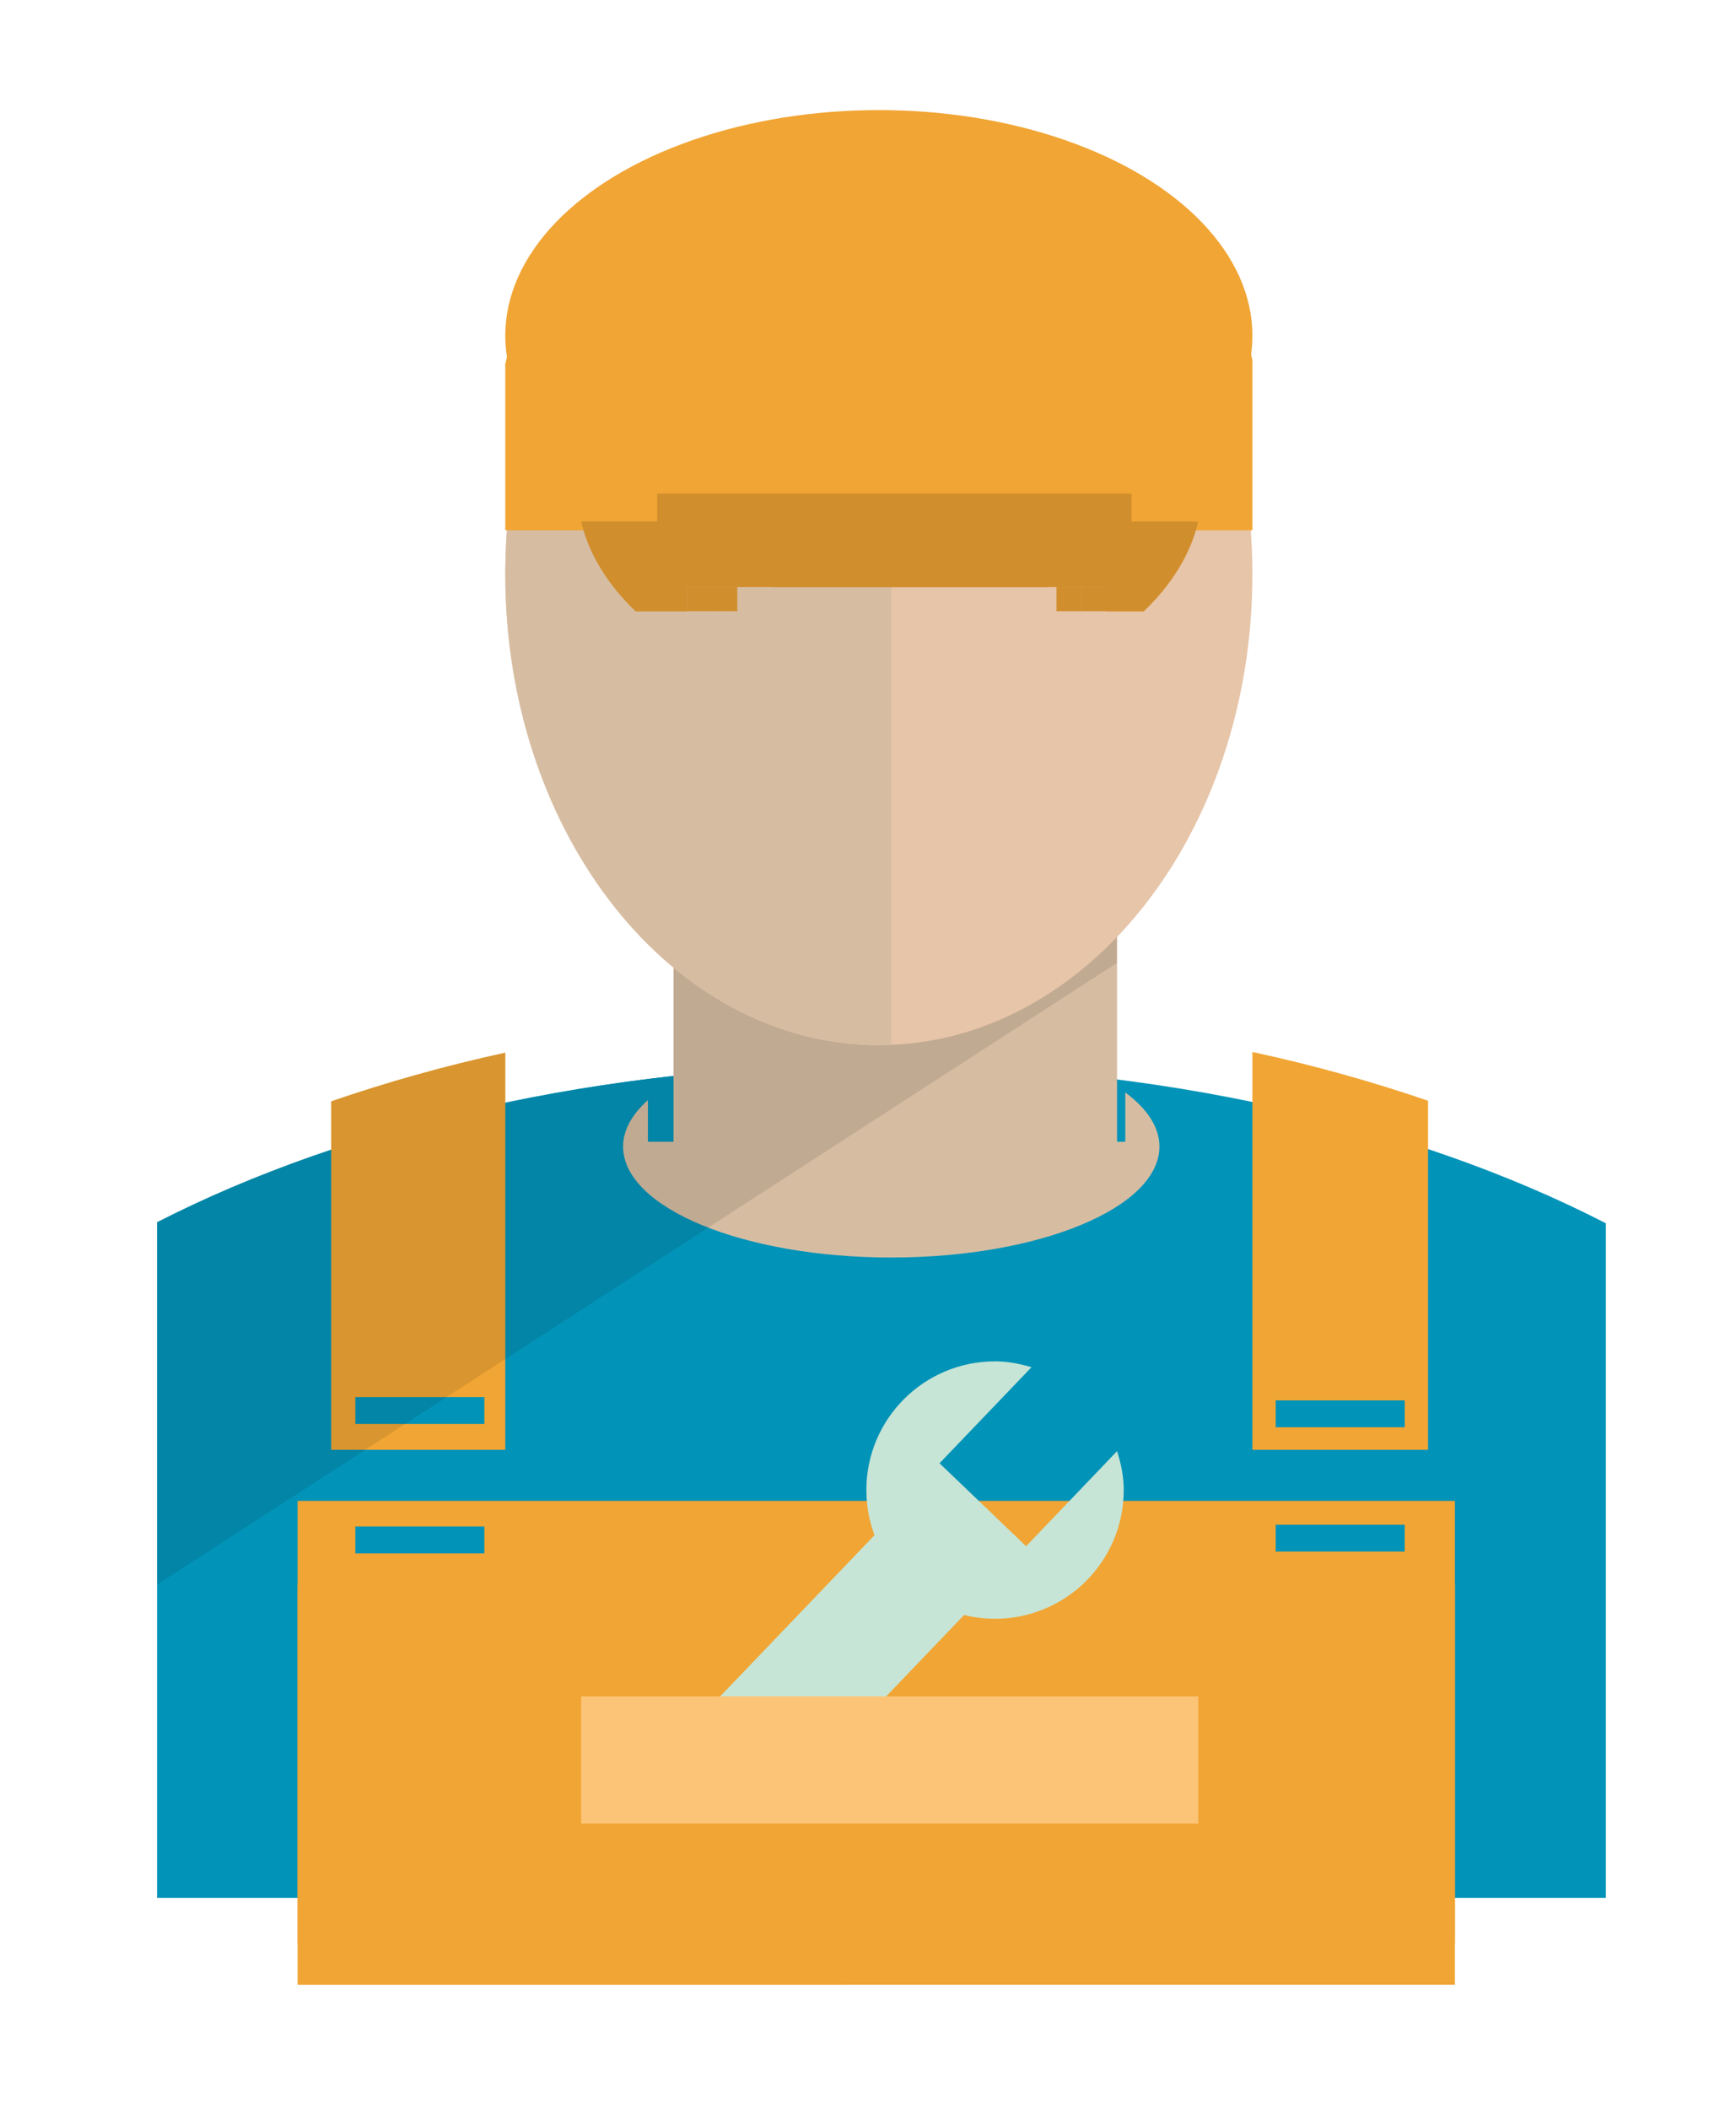 <?xml version="1.0" encoding="utf-8"?>
<!-- Generator: Adobe Illustrator 16.0.0, SVG Export Plug-In . SVG Version: 6.00 Build 0)  -->
<!DOCTYPE svg PUBLIC "-//W3C//DTD SVG 1.1//EN" "http://www.w3.org/Graphics/SVG/1.1/DTD/svg11.dtd">
<svg version="1.1" id="Layer_1" xmlns="http://www.w3.org/2000/svg" xmlns:xlink="http://www.w3.org/1999/xlink" x="0px" y="0px"
	 width="70px" height="85px" viewBox="0 0 70 85" enable-background="new 0 0 70 85" xml:space="preserve">
<g id="Layer_9">
	<g id="Layer_7_7_">
		<path fill="#0293B8" d="M64.753,76.502V50.434v-1.127c-7.726-3.97-17.989-6.39-29.253-6.39c-11.223,0-21.451,2.403-29.167,6.347
			v1.17v26.068H64.753z"/>
		<path fill="#F1A534" d="M58.666,80.002V60.496H12v19.507L58.666,80.002L58.666,80.002z M51.439,61.456h5.203v1.083h-5.203V61.456z
			 M14.328,61.529h5.203v1.084h-5.203V61.529z"/>
		<path fill="#0293B8" d="M62.904,48.5c-7.57-3.494-17.103-5.583-27.467-5.583c-10.366,0-19.897,2.089-27.467,5.583H62.904z"/>
		<rect x="12" y="63.87" fill="#F1A534" width="46.667" height="14.466"/>
		<path fill="#C6E5D6" d="M41.375,62.325l-3.491-3.345l3.708-3.871c-0.469-0.139-0.955-0.237-1.469-0.237
			c-2.866,0-5.189,2.323-5.189,5.188s2.323,5.188,5.189,5.188c2.865,0,5.189-2.323,5.189-5.188c0-0.551-0.109-1.069-0.27-1.567
			L41.375,62.325z"/>
		<polygon fill="#C6E5D6" points="32.027,72.246 39.455,64.491 35.964,61.146 25.333,72.246 		"/>
		<rect x="23.432" y="68.375" fill="#FCC477" width="24.886" height="5.125"/>
		<path fill="#0293B8" d="M46.75,43.773v2.793H25.125v-2.924c-6.349,0.887-12.18,2.561-17.155,4.855h54.934
			C58.189,46.324,52.713,44.693,46.75,43.773z"/>
		<path fill="#F1A534" d="M13.354,44.391v14.047h7.021V42.429C17.933,42.961,15.588,43.621,13.354,44.391z M19.531,57.395h-5.203
			v-1.082h5.203V57.395z"/>
		<path fill="#F1A534" d="M50.5,42.402v16.036h7.083V44.369C55.329,43.596,52.963,42.934,50.5,42.402z M56.643,57.529h-5.203v-1.082
			h5.203V57.529z"/>
		<rect x="27.157" y="36.29" fill="#D6BDA2" width="17.885" height="10.276"/>
		<path fill="#D6BDA2" d="M45.375,44.035v1.986h-19.25v-1.679c-0.636,0.57-1,1.202-1,1.87c0,2.471,4.841,4.475,10.813,4.475
			c5.974,0,10.813-2.004,10.813-4.475C46.75,45.422,46.247,44.68,45.375,44.035z"/>
		<path opacity="0.1" fill="#010101" enable-background="new    " d="M27.157,35.663v7.254v0.454
			c-2.336,0.257-4.596,0.631-6.782,1.09v-2.032c-2.442,0.532-4.786,1.192-7.021,1.961v1.948c-2.514,0.843-4.866,1.823-7.021,2.927
			V63.87l38.708-25.059v-3.149L27.157,35.663L27.157,35.663z"/>
		<path fill="#E7C5A9" d="M41.917,6.041V7h-11.75V5.393c-5.715,2.694-9.792,9.617-9.792,17.757c0,10.479,6.744,18.975,15.063,18.975
			S50.5,33.63,50.5,23.15C50.5,15.597,46.988,9.094,41.917,6.041z"/>
		<path fill="#D6BDA2" d="M30.167,7.333v-1.94c-5.715,2.694-9.792,9.617-9.792,17.757c0,10.479,6.744,18.975,15.063,18.975
			c0.169,0,0.333-0.025,0.5-0.032V7.333H30.167z"/>
		<path fill="#F1A534" d="M50.33,13.069c-0.004-0.023-0.014-0.045-0.016-0.069H20.602c-0.012,0.042-0.029,0.082-0.043,0.124
			c0.009,0.523-0.052,1.048-0.185,1.551v6.7H50.5v-6.859C50.381,14.045,50.325,13.557,50.33,13.069z"/>
		<ellipse fill="#F1A534" cx="35.437" cy="13.531" rx="15.063" ry="9.094"/>
		<rect x="28.724" y="23.663" fill="#D18E2D" width="1.005" height="0.974"/>
		<rect x="27.724" y="23.663" fill="#D18E2D" width="1.005" height="0.974"/>
		<rect x="42.6" y="23.663" fill="#D18E2D" width="1.004" height="0.974"/>
		<rect x="43.6" y="23.663" fill="#D18E2D" width="1.004" height="0.974"/>
		<path fill="#D18E2D" d="M45.625,21.021v-1.125H26.5v1.125h-3.068c0.314,1.34,1.093,2.567,2.201,3.625h2.091v-0.983h3.463v0.008
			h11.094v-0.008h2.322v0.983h1.513c1.108-1.058,1.887-2.285,2.2-3.625H45.625z"/>
	</g>
</g>
</svg>

